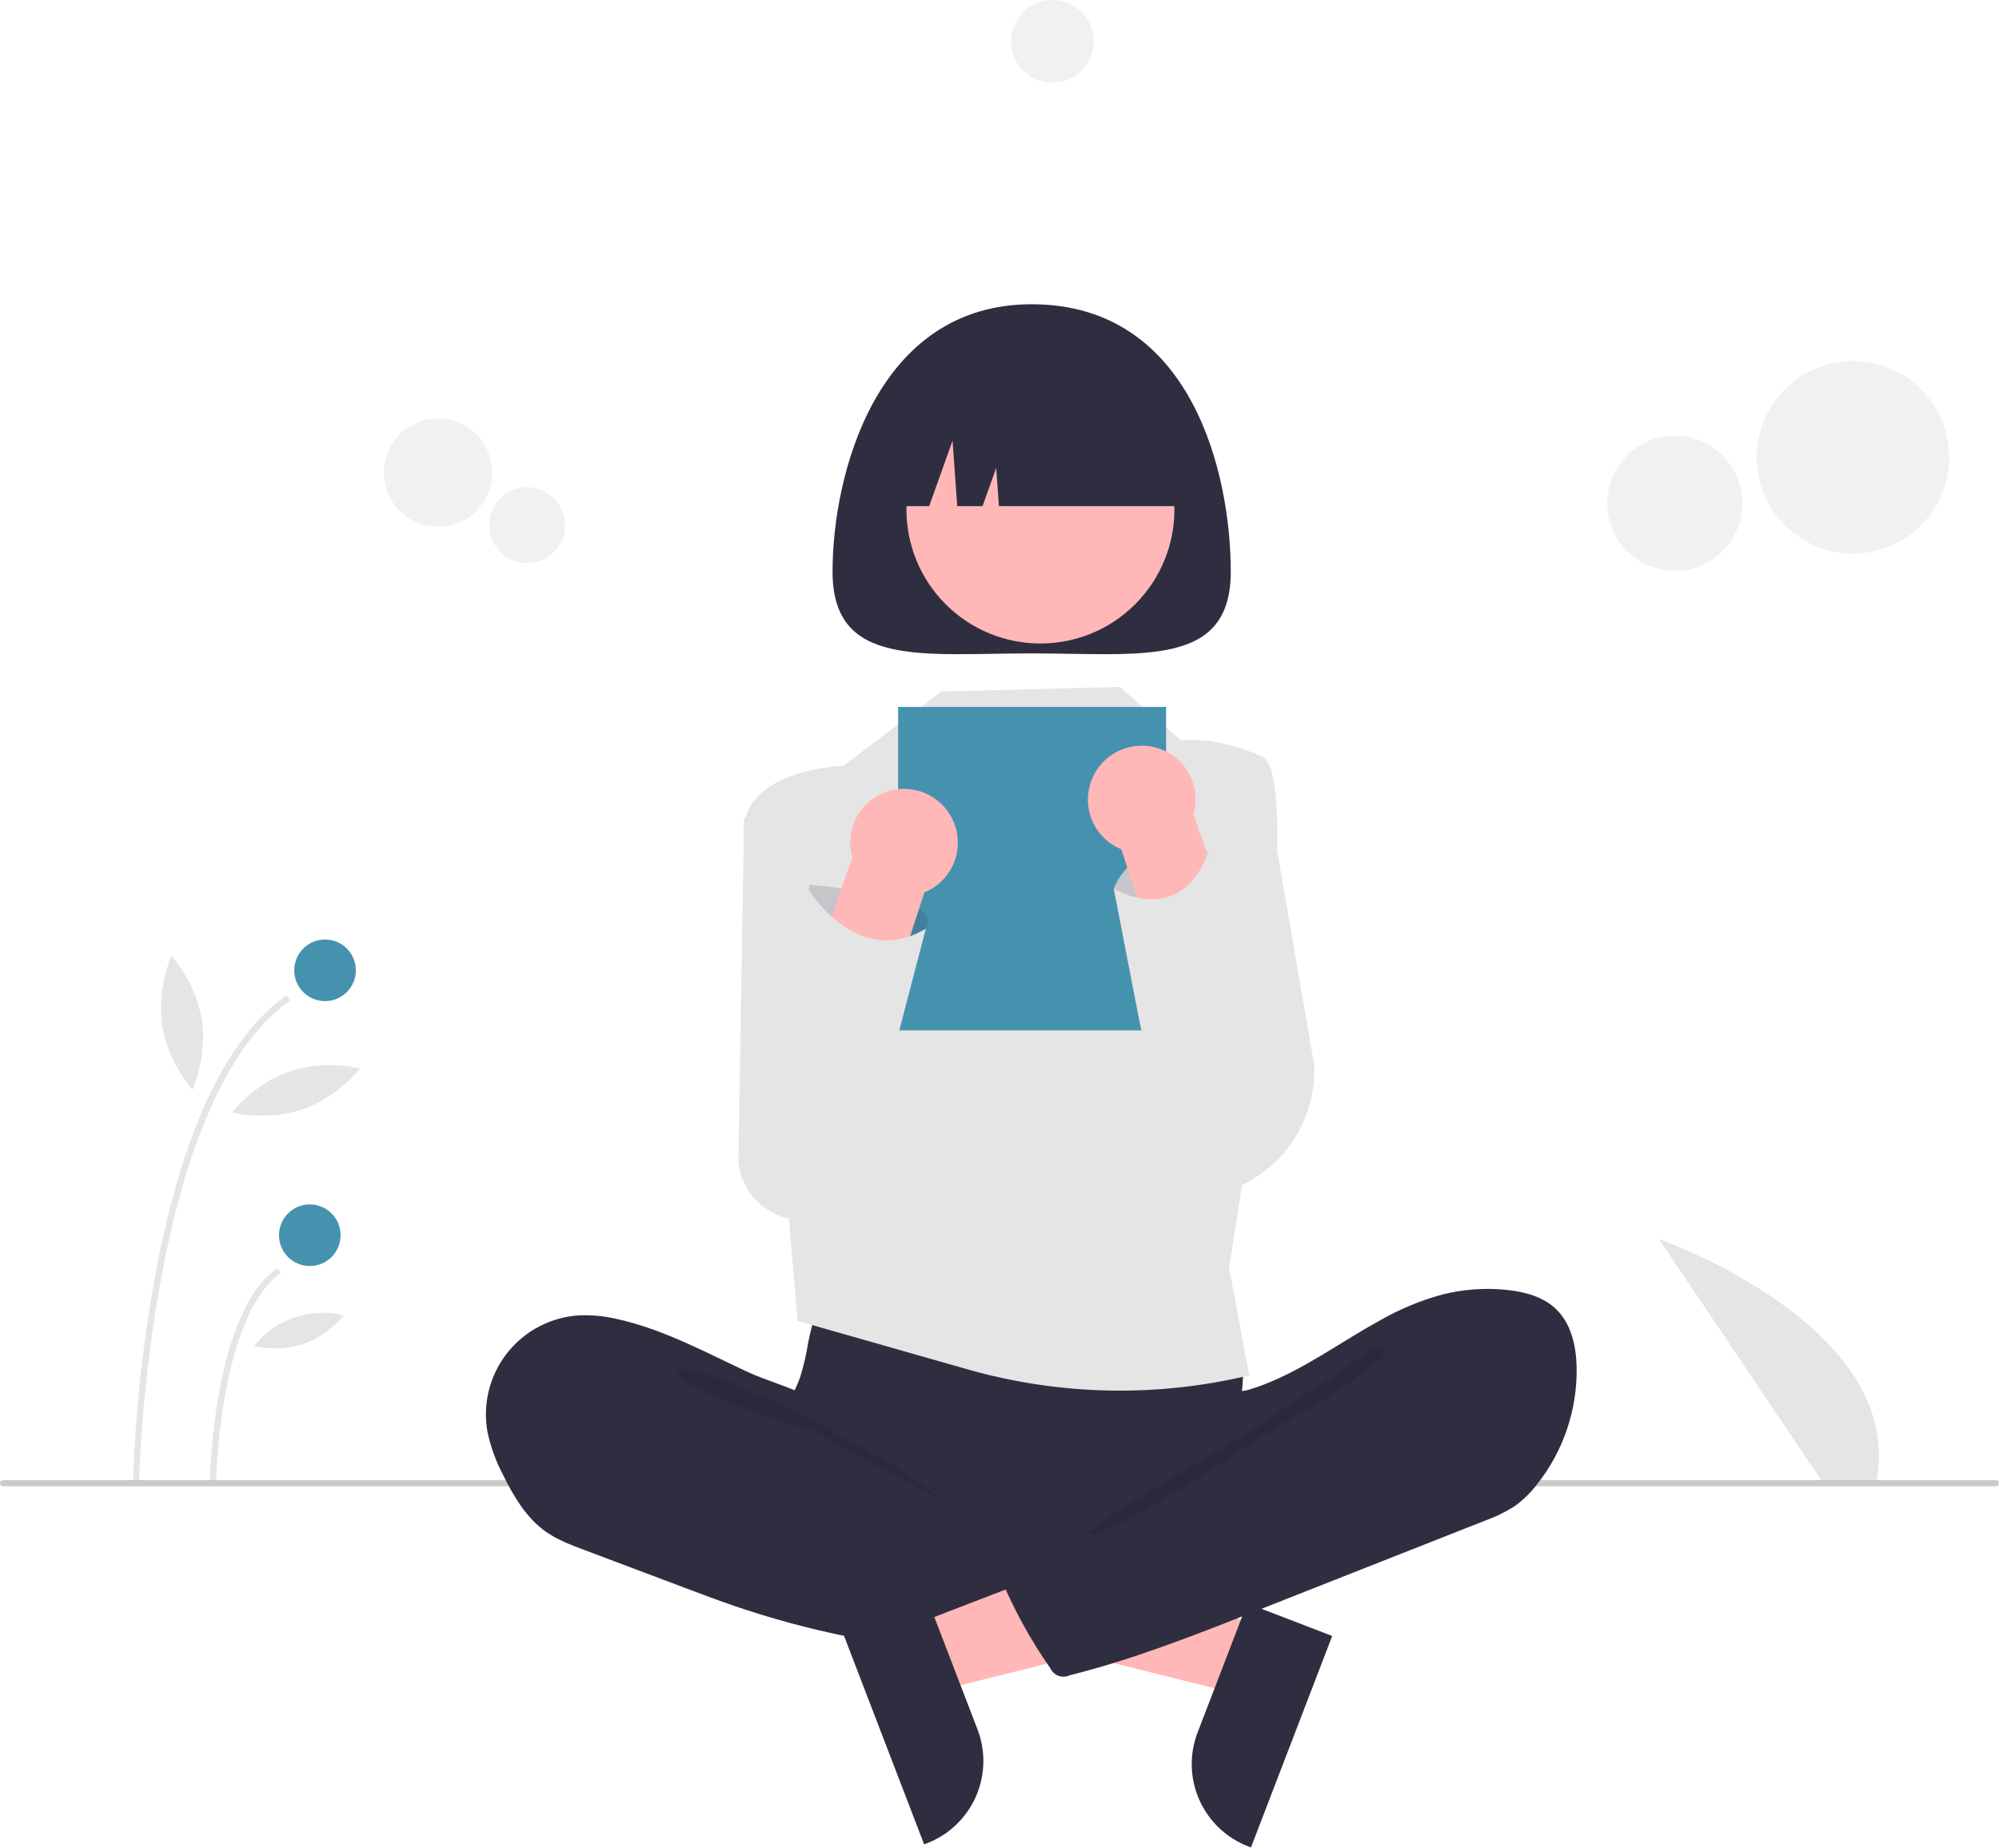 <svg width="649" height="600" viewBox="0 0 649 600" fill="none" xmlns="http://www.w3.org/2000/svg">
<g clip-path="url(#clip0_8_271)">
<path d="M591.27 480.502L538.587 402.247C538.587 402.247 618.371 430.101 609.317 480.502H591.27Z" fill="#E5E5E5"/>
<path d="M45.162 481.021L43.162 480.982C43.936 458.745 46.309 436.592 50.262 414.695C58.91 367.814 73.291 337.025 93.005 323.183L94.154 324.82C48.102 357.154 45.186 479.786 45.162 481.021Z" fill="#E5E5E5"/>
<path d="M70.162 480.543L68.162 480.504C68.205 478.289 69.455 426.089 90.005 411.662L91.154 413.298C71.433 427.144 70.172 480.01 70.162 480.543Z" fill="#E5E5E5"/>
<path d="M105.532 325.002C111.054 325.002 115.532 320.524 115.532 315.002C115.532 309.479 111.054 305.002 105.532 305.002C100.009 305.002 95.531 309.479 95.531 315.002C95.531 320.524 100.009 325.002 105.532 325.002Z" fill="#4592AF"/>
<path d="M100.579 411.002C106.102 411.002 110.579 406.524 110.579 401.002C110.579 395.479 106.102 391.002 100.579 391.002C95.056 391.002 90.579 395.479 90.579 401.002C90.579 406.524 95.056 411.002 100.579 411.002Z" fill="#4592AF"/>
<path d="M65.501 330.996C67.38 343 62.482 353.737 62.482 353.737C62.482 353.737 54.537 345.011 52.658 333.007C50.778 321.003 55.676 310.266 55.676 310.266C55.676 310.266 63.622 318.992 65.501 330.996Z" fill="#E5E5E5"/>
<path d="M98.188 360.15C86.695 364.092 75.269 361.14 75.269 361.14C75.269 361.14 82.477 351.795 93.97 347.853C105.463 343.911 116.889 346.864 116.889 346.864C116.889 346.864 109.681 356.208 98.188 360.15Z" fill="#E5E5E5"/>
<path d="M98.558 436.311C93.356 437.945 87.816 438.184 82.493 437.005C85.873 432.702 90.425 429.467 95.601 427.692C100.777 425.917 106.356 425.676 111.665 426.998C108.187 431.197 103.667 434.408 98.558 436.311Z" fill="#E5E5E5"/>
<path d="M648 482.502H1C0.735 482.502 0.48 482.397 0.293 482.209C0.105 482.021 0 481.767 0 481.502C0 481.237 0.105 480.982 0.293 480.795C0.48 480.607 0.735 480.502 1 480.502H648C648.265 480.502 648.52 480.607 648.707 480.795C648.895 480.982 649 481.237 649 481.502C649 481.767 648.895 482.021 648.707 482.209C648.52 482.397 648.265 482.502 648 482.502Z" fill="#CBCBCB"/>
<path d="M409.792 528.602L401.611 549.895L315.587 528.472L327.661 497.045L409.792 528.602Z" fill="#FFB7B7"/>
<path d="M432.519 531.101L406.14 599.759L405.271 599.425C398.184 596.702 392.469 591.275 389.382 584.338C386.296 577.401 386.092 569.523 388.814 562.435L388.815 562.433L404.926 520.499L432.519 531.101Z" fill="#2F2E41"/>
<path d="M279.075 261.992L241.587 265.502L239.727 377.044C240.224 382.511 242.842 387.565 247.02 391.125C251.198 394.685 256.604 396.467 262.08 396.09L285.848 394.453L279.075 261.992Z" fill="#E5E5E5"/>
<path d="M411.237 256.502L385.587 256.172L384.067 388.707C389.735 388.897 395.382 387.916 400.654 385.826C405.926 383.736 410.712 380.583 414.711 376.562C418.711 372.541 421.839 367.739 423.901 362.455C425.962 357.172 426.913 351.52 426.694 345.853L411.237 256.502Z" fill="#E5E5E5"/>
<path d="M262.401 435.791C261.793 439.636 260.911 443.431 259.762 447.15C258.468 450.79 256.469 454.156 255.286 457.833C251.514 469.554 256.743 482.623 265.096 491.67C272.339 499.485 281.689 505.037 292.017 507.656C299.552 509.552 307.387 509.824 315.152 510.088C336.655 510.817 358.711 511.469 379.086 504.559C385.523 502.322 391.741 499.497 397.661 496.12C399.53 495.23 401.176 493.933 402.48 492.325C404.034 490.113 404.233 487.244 404.22 484.54C404.174 475.425 402.326 466.355 402.765 457.25C403.008 452.207 403.952 447.168 403.487 442.14C402.844 436.43 400.452 431.058 396.638 426.759C392.825 422.461 387.776 419.446 382.183 418.128C376.403 416.887 370.408 417.563 364.523 418.129C349.249 419.596 333.909 420.282 318.564 420.184C302.885 420.084 287.304 417.69 271.703 417.44C267.09 417.366 267.183 418.789 265.714 423.254C264.361 427.363 263.255 431.55 262.401 435.791Z" fill="#2F2E41"/>
<path d="M201.092 428.383C196.876 427.323 192.532 426.861 188.187 427.011C183.623 427.263 179.164 428.484 175.107 430.593C171.051 432.702 167.49 435.651 164.662 439.242C161.833 442.834 159.802 446.987 158.702 451.424C157.603 455.862 157.461 460.483 158.285 464.979C159.338 469.85 161.059 474.553 163.399 478.953C166.821 485.898 170.926 492.827 177.261 497.278C180.968 499.882 185.257 501.505 189.496 503.101L222.864 515.672C227.773 517.521 232.683 519.371 237.64 521.086C262.546 529.694 288.513 534.857 314.817 536.429C322.83 536.906 330.964 537.038 338.78 535.214C340.635 534.782 342.614 534.136 343.688 532.563C344.324 531.455 344.699 530.216 344.784 528.941L346.838 514.567C347.127 512.543 347.405 510.412 346.663 508.507C345.722 506.091 343.365 504.572 341.117 503.28C319.179 490.68 293.564 483.729 275.099 466.436C270.752 462.365 267.114 455.912 261.833 453.147C255.844 450.011 248.79 448.221 242.599 445.331C229.066 439.014 215.76 431.754 201.092 428.383Z" fill="#2F2E41"/>
<path opacity="0.1" d="M234.406 447.762C246.2 451.457 295.996 477.062 304.532 486.002C303.387 486.414 264.571 464.66 263.406 464.311C252.818 461.133 242.172 457.935 232.117 453.284C230.095 452.349 218.977 447.952 219.48 445.4C220.048 442.52 232.312 447.106 234.406 447.762Z" fill="black"/>
<path d="M305.587 224.502L273.831 248.613C273.831 248.613 240.322 249.662 241.454 271.082C242.587 292.502 255.998 393.919 255.998 393.919L258.907 428.815L314.1 444.541C343.922 453.038 375.428 453.714 405.587 446.502L399.028 411.494C399.028 411.494 425.587 252.502 409.587 245.502C393.587 238.502 383.587 240.502 383.587 240.502L363.531 223.002L305.587 224.502Z" fill="#E5E5E5"/>
<path d="M399.587 185.555C399.587 216.856 370.644 212.122 334.941 212.122C299.238 212.122 270.295 216.856 270.295 185.555C270.295 154.254 284.433 98.771 334.941 98.771C387.189 98.771 399.587 154.254 399.587 185.555Z" fill="#2F2E41"/>
<path d="M368.545 196.163C385.533 179.175 385.533 151.632 368.545 134.644C351.557 117.656 324.014 117.656 307.026 134.644C290.039 151.632 290.038 179.175 307.026 196.163C324.014 213.151 351.557 213.151 368.545 196.163Z" fill="#FFB7B7"/>
<path d="M284.464 164.302H301.669L309.26 143.049L310.778 164.302H319.001L323.429 151.904L324.314 164.302H385.418C385.418 152.089 380.566 140.376 371.93 131.74C363.294 123.105 351.582 118.253 339.369 118.253H330.513C318.3 118.253 306.587 123.105 297.952 131.74C289.316 140.376 284.464 152.089 284.464 164.302Z" fill="#2F2E41"/>
<path d="M378.587 229.502H291.587V334.502H378.587V229.502Z" fill="#4592AF"/>
<path d="M296.381 527.602L304.563 548.895L390.587 527.472L378.512 496.045L296.381 527.602Z" fill="#FFB7B7"/>
<path d="M301.247 519.499L317.359 561.433L317.359 561.435C320.082 568.523 319.877 576.401 316.791 583.338C313.705 590.275 307.989 595.702 300.902 598.425L300.034 598.759L273.654 530.101L301.247 519.499Z" fill="#2F2E41"/>
<path d="M468.335 420.232C475.245 418.499 482.409 418.01 489.492 418.787C495.148 419.41 500.975 420.984 505.105 424.899C510.131 429.664 511.746 437.033 511.881 443.957C512.102 457.749 507.527 471.19 498.939 481.984C496.842 484.714 494.348 487.115 491.54 489.107C488.511 491.002 485.282 492.558 481.913 493.746L407.185 523.221C387.526 530.975 367.797 538.752 347.292 543.864C346.177 544.402 344.894 544.475 343.725 544.068C342.556 543.66 341.597 542.804 341.059 541.689C341.042 541.655 341.026 541.621 341.011 541.587C334.463 532.234 328.971 522.187 324.633 511.627C324.427 511.376 324.285 511.079 324.219 510.761C324.152 510.444 324.163 510.115 324.251 509.803C324.338 509.491 324.5 509.204 324.722 508.967C324.943 508.731 325.219 508.551 325.525 508.443L378.38 478.074C382.166 475.899 385.995 473.692 389.138 470.662C391.423 468.448 393.293 465.844 394.662 462.972C395.757 460.684 395.859 455.284 397.259 453.592C398.629 451.936 403.316 451.804 405.481 451.153C408.534 450.217 411.524 449.087 414.432 447.769C426.256 442.479 436.784 434.794 448.118 428.601C454.475 424.966 461.269 422.154 468.335 420.232Z" fill="#2F2E41"/>
<path opacity="0.1" d="M438.37 442.912C429.289 449.732 417.531 456.002 408.531 463.002C405.46 465.391 354.255 494.178 353.531 498.002C361.928 499.416 415.414 461.998 423.067 458.265C430.72 454.531 437.503 449.266 444.225 444.039C445.939 442.707 453.199 438.703 448.281 437.215C445.511 436.377 440.415 441.548 438.37 442.912Z" fill="black"/>
<path d="M601.587 179.715C618.844 179.715 632.835 165.725 632.835 148.467C632.835 131.21 618.844 117.219 601.587 117.219C584.329 117.219 570.339 131.21 570.339 148.467C570.339 165.725 584.329 179.715 601.587 179.715Z" fill="#F1F1F1"/>
<path d="M543.755 185.312C555.861 185.312 565.675 175.498 565.675 163.392C565.675 151.286 555.861 141.472 543.755 141.472C531.649 141.472 521.835 151.286 521.835 163.392C521.835 175.498 531.649 185.312 543.755 185.312Z" fill="#F1F1F1"/>
<path d="M142.213 171.013C151.92 171.013 159.789 163.144 159.789 153.437C159.789 143.73 151.92 135.861 142.213 135.861C132.506 135.861 124.637 143.73 124.637 153.437C124.637 163.144 132.506 171.013 142.213 171.013Z" fill="#F1F1F1"/>
<path d="M171.15 182.832C177.96 182.832 183.48 177.312 183.48 170.502C183.48 163.693 177.96 158.173 171.15 158.173C164.341 158.173 158.821 163.693 158.821 170.502C158.821 177.312 164.341 182.832 171.15 182.832Z" fill="#F1F1F1"/>
<path d="M341.654 26.87C349.074 26.87 355.089 20.855 355.089 13.435C355.089 6.015 349.074 0 341.654 0C334.234 0 328.218 6.015 328.218 13.435C328.218 20.855 334.234 26.87 341.654 26.87Z" fill="#F1F1F1"/>
<path opacity="0.17" d="M261.587 296.502L262.788 287.232C262.788 287.232 307.587 290.502 300.587 301.502C293.587 312.502 276.587 313.502 276.587 313.502L261.587 296.502Z" fill="#2F2E41"/>
<path d="M295.403 256.194C297.969 256.477 300.441 257.324 302.641 258.675C304.841 260.026 306.714 261.847 308.127 264.008C309.415 265.979 310.29 268.191 310.702 270.51C311.113 272.828 311.051 275.206 310.521 277.5C309.99 279.794 309.001 281.958 307.613 283.86C306.225 285.762 304.467 287.365 302.444 288.571C301.703 289.009 300.929 289.389 300.129 289.709L272.593 373.936C271.795 375.598 270.676 377.086 269.301 378.314C267.927 379.543 266.323 380.487 264.582 381.093C262.841 381.7 260.997 381.956 259.156 381.847C257.316 381.738 255.515 381.267 253.858 380.46C252.2 379.653 250.719 378.526 249.498 377.145C248.277 375.763 247.342 374.154 246.745 372.41C246.148 370.665 245.902 368.82 246.021 366.981C246.14 365.141 246.621 363.343 247.437 361.69L276.721 278.397C275.923 275.641 275.817 272.731 276.412 269.925C277.007 267.118 278.284 264.501 280.132 262.306C281.979 260.111 284.338 258.405 287.002 257.339C289.666 256.273 292.551 255.88 295.403 256.194Z" fill="#FFB7B7"/>
<path d="M261.998 288.022C261.998 288.022 277.776 314.979 300.587 301.502L278.48 386.1H259.854L240.587 382.502L245.982 347.549L261.998 288.022Z" fill="#E5E5E5"/>
<path d="M374.657 306.447L361.587 288.502C361.587 288.502 367.869 269.889 392.228 276.695C392.228 276.695 407.728 311.392 374.657 306.447Z" fill="#E5E5E5"/>
<path opacity="0.17" d="M374.657 306.447L361.587 288.502C361.587 288.502 367.869 269.889 392.228 276.695C392.228 276.695 407.728 311.392 374.657 306.447Z" fill="#2F2E41"/>
<path d="M378.118 243.751C381.889 245.504 384.905 248.552 386.618 252.341C388.331 256.13 388.627 260.408 387.452 264.397L416.736 347.69C417.553 349.343 418.034 351.141 418.153 352.981C418.272 354.821 418.026 356.666 417.429 358.41C416.832 360.155 415.897 361.764 414.676 363.146C413.455 364.527 411.973 365.654 410.316 366.461C408.658 367.268 406.857 367.739 405.017 367.848C403.176 367.957 401.333 367.7 399.592 367.094C397.851 366.488 396.246 365.543 394.872 364.315C393.497 363.086 392.378 361.598 391.581 359.936L364.044 275.709C363.245 275.389 362.47 275.009 361.729 274.571C359.706 273.365 357.948 271.762 356.56 269.86C355.173 267.958 354.183 265.794 353.653 263.5C353.122 261.206 353.06 258.828 353.472 256.51C353.883 254.191 354.758 251.979 356.046 250.008C357.459 247.847 359.333 246.026 361.533 244.675C363.733 243.324 366.204 242.477 368.771 242.195C371.971 241.832 375.208 242.371 378.118 243.751Z" fill="#FFB7B7"/>
<path d="M361.587 288.502C361.587 288.502 383.152 301.587 392.228 276.695L422.616 356.709L413.587 372.502L412.281 372.611C406.894 373.06 401.478 372.195 396.5 370.089C391.521 367.984 387.127 364.702 383.697 360.524C376.7 352.004 371.936 341.874 369.837 331.05L361.587 288.502Z" fill="#E5E5E5"/>
</g>
<defs>
<clipPath id="clip0_8_271">
<rect width="649" height="599.759" fill="white"/>
</clipPath>
</defs>
</svg>
